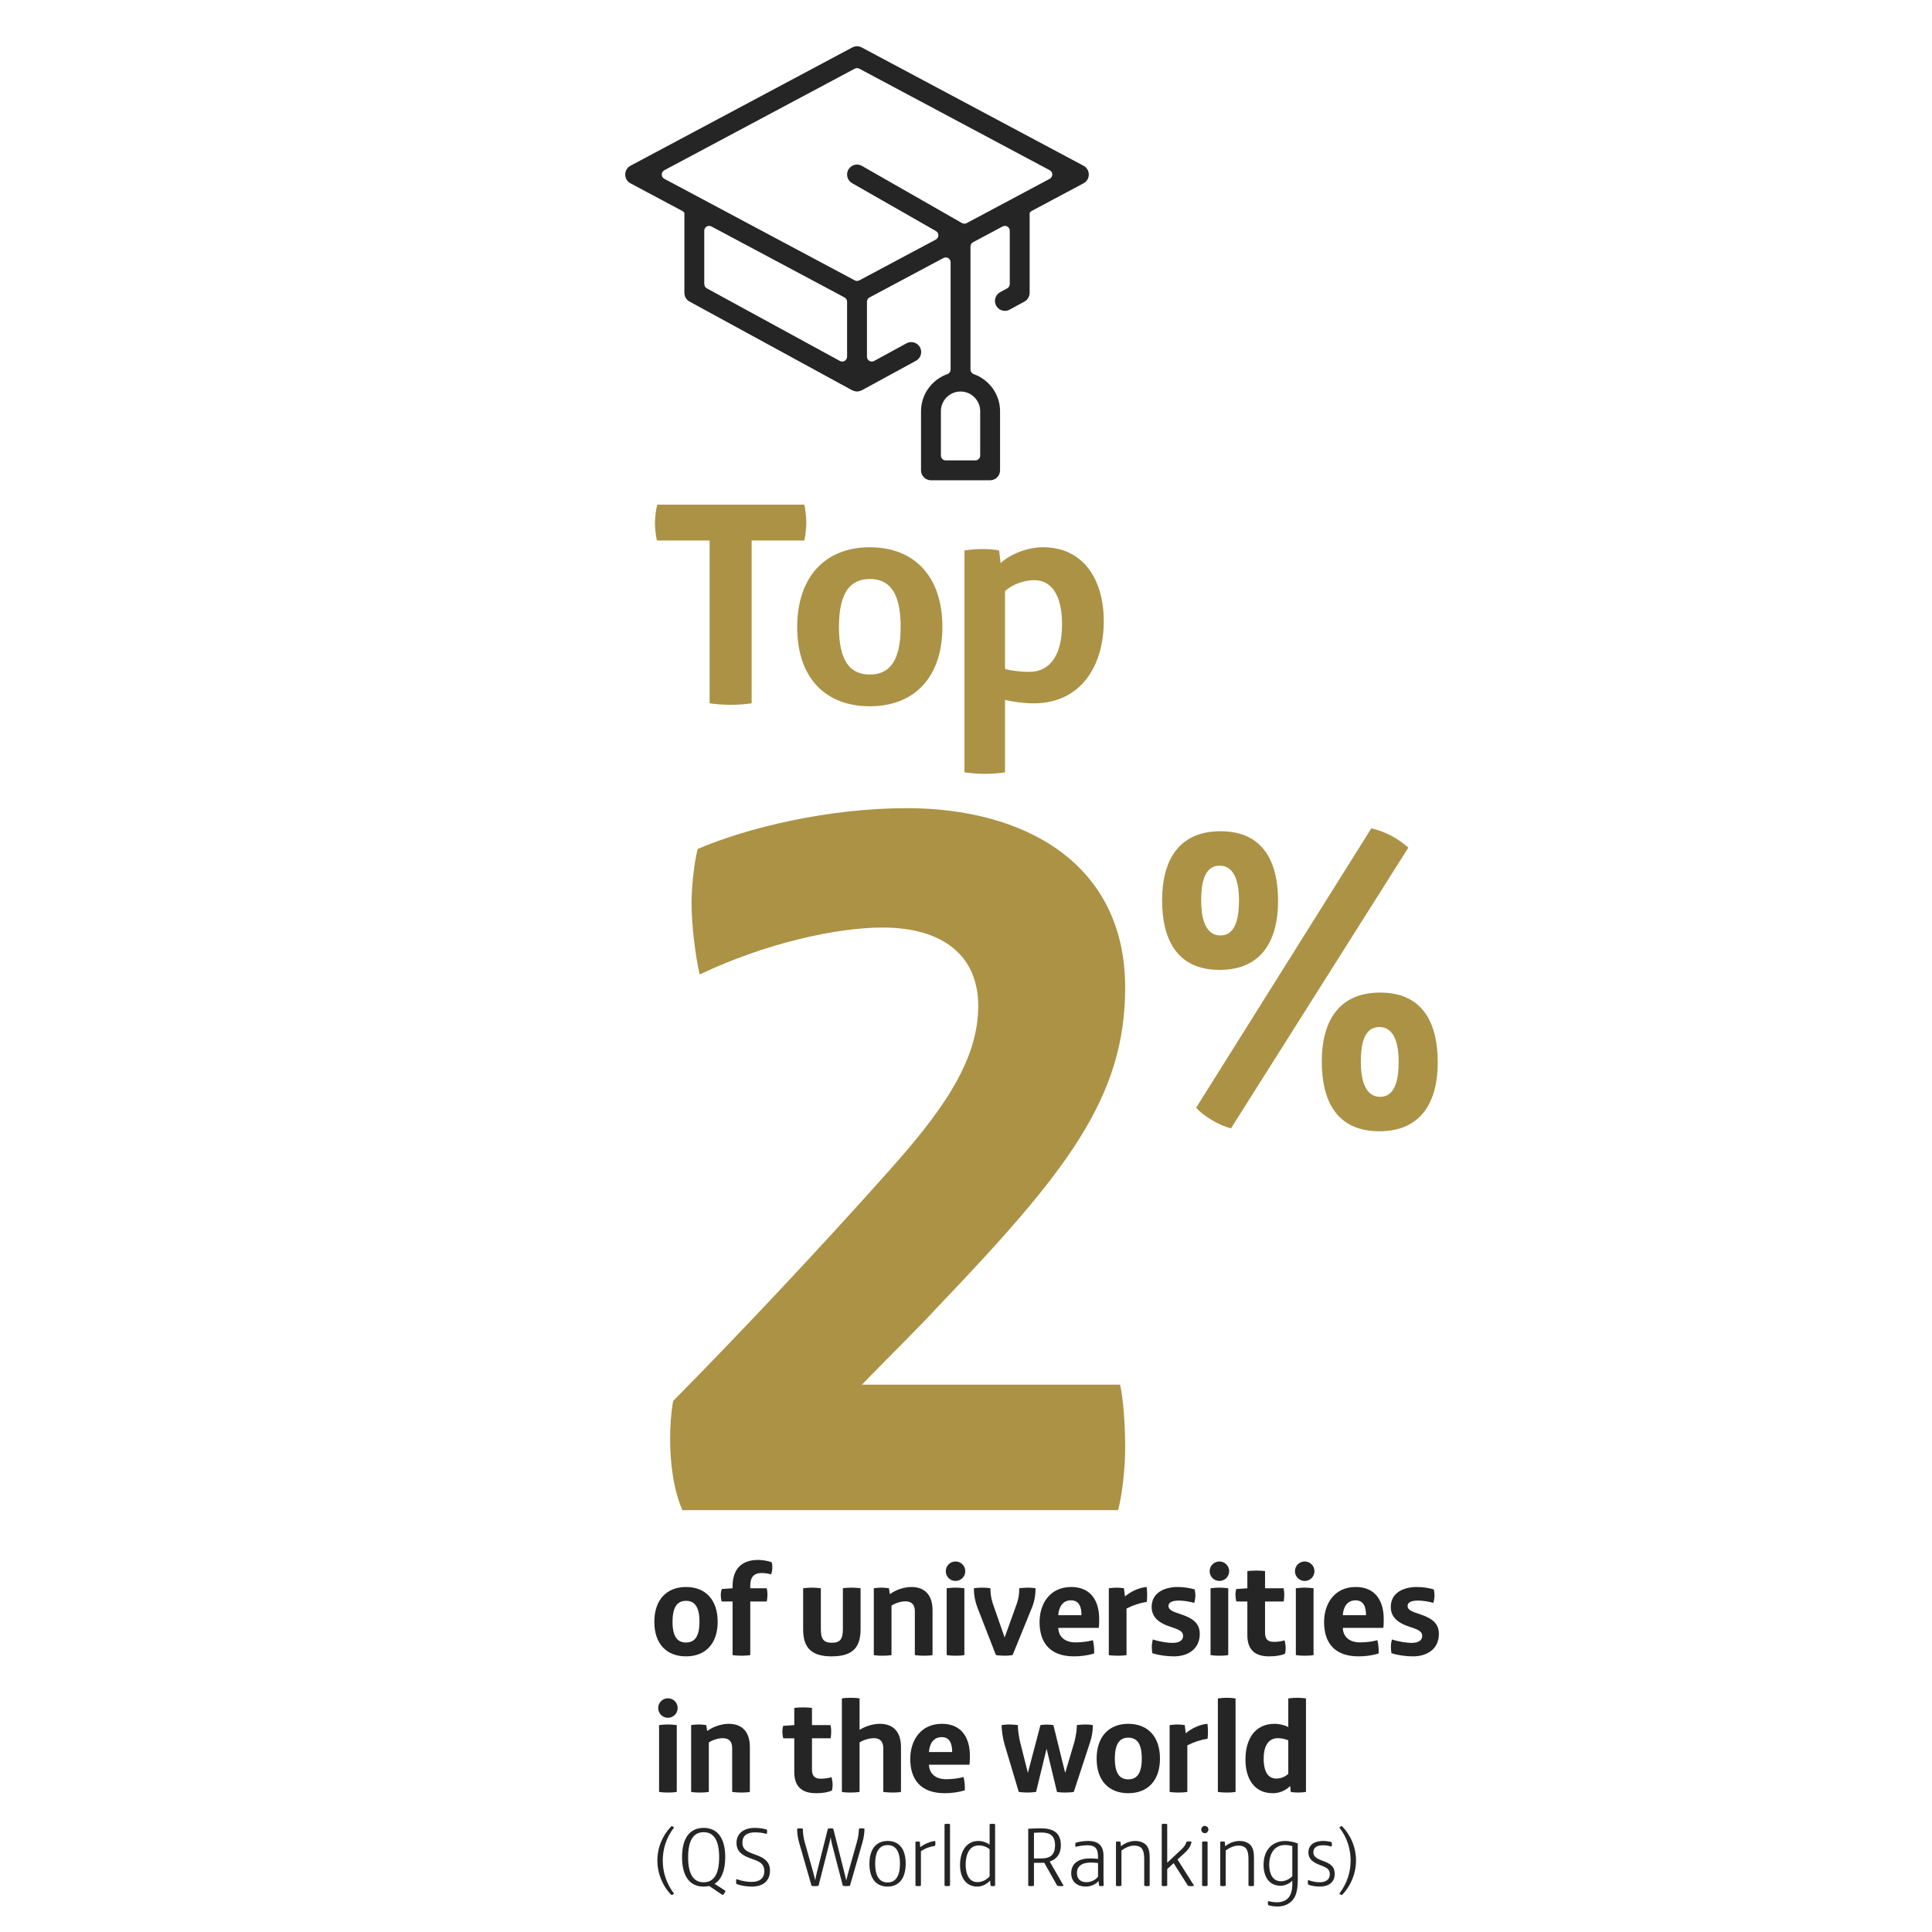 <?xml version="1.0" encoding="utf-8"?>
<!-- Generator: Adobe Illustrator 16.0.0, SVG Export Plug-In . SVG Version: 6.00 Build 0)  -->
<!DOCTYPE svg PUBLIC "-//W3C//DTD SVG 1.1//EN" "http://www.w3.org/Graphics/SVG/1.1/DTD/svg11.dtd">
<svg version="1.1" id="Layer_1" xmlns="http://www.w3.org/2000/svg" xmlns:xlink="http://www.w3.org/1999/xlink" x="0px" y="0px"
	 width="300px" height="300px" viewBox="0 0 300 300" enable-background="new 0 0 300 300" xml:space="preserve">
<path fill="#252525" d="M-417.411-81.232c-0.702,0-1.369-0.126-1.864-0.265c-0.034-0.161-0.046-0.322-0.046-0.483
	c0-0.172,0.023-0.379,0.069-0.541c0.472,0.172,1.162,0.288,1.668,0.288c0.667,0,1.185-0.219,1.185-0.817
	c0-0.506-0.38-0.679-1.208-0.943c-1.243-0.403-1.726-0.92-1.726-1.76c0-1.174,1.128-1.703,2.244-1.703
	c0.437,0,1.07,0.081,1.427,0.196c0.046,0.138,0.069,0.299,0.069,0.449c0,0.172-0.034,0.38-0.081,0.541
	c-0.437-0.115-0.875-0.184-1.346-0.184c-0.656,0-1.047,0.196-1.047,0.633c0,0.449,0.483,0.61,1.185,0.863
	c1.013,0.356,1.691,0.679,1.691,1.829C-415.19-81.911-416.203-81.232-417.411-81.232z M-413.685-86.363h-0.978
	c-0.046-0.149-0.069-0.288-0.069-0.449s0.023-0.299,0.069-0.449l0.978-0.069v-1.553c0.15-0.035,0.449-0.081,0.667-0.081
	c0.23,0,0.506,0.046,0.667,0.081v1.542h1.703c0.046,0.149,0.069,0.322,0.069,0.483s-0.023,0.322-0.069,0.495h-1.703v3.049
	c0,0.276,0.035,0.575,0.173,0.759c0.115,0.161,0.333,0.265,0.679,0.265c0.265,0,0.679-0.058,0.978-0.149
	c0.046,0.207,0.069,0.426,0.069,0.621c0,0.138-0.011,0.253-0.023,0.345c-0.276,0.138-0.805,0.242-1.357,0.242
	c-1.346,0-1.853-0.633-1.853-1.853V-86.363z M-405.266-81.29c-0.184,0-0.437-0.023-0.586-0.058
	c-0.035-0.184-0.058-0.426-0.069-0.598h-0.011c-0.368,0.437-1.059,0.713-1.726,0.713c-1.15,0-1.99-0.679-1.99-1.841
	c0-1.749,1.507-2.163,2.842-2.163c0.23,0,0.575,0.023,0.748,0.035c0-0.909-0.334-1.22-1.243-1.22c-0.529,0-1.231,0.104-1.703,0.219
	c-0.046-0.138-0.069-0.345-0.069-0.506c0-0.149,0.023-0.345,0.069-0.46c0.575-0.173,1.323-0.288,1.921-0.288
	c1.461,0,2.358,0.61,2.358,2.117v2.381c0,0.622,0.011,1.059,0.023,1.611C-404.863-81.301-405.093-81.29-405.266-81.29z
	 M-406.048-84.235c-0.172-0.023-0.449-0.035-0.713-0.035c-1.001,0-1.53,0.426-1.53,1.082c0,0.575,0.379,0.909,0.978,0.909
	c0.483,0,0.978-0.219,1.266-0.529V-84.235z M-400.31-88.929c-0.449,0-0.782,0.161-0.978,0.506c-0.115,0.207-0.15,0.46-0.15,0.875
	v0.207h2.29v-0.149c0-0.771,0.149-1.323,0.518-1.749c0.38-0.426,1.001-0.644,1.634-0.644c0.391,0,0.829,0.081,1.185,0.207
	c0.035,0.126,0.046,0.276,0.046,0.437c0,0.138-0.023,0.311-0.081,0.46c-0.299-0.104-0.587-0.15-0.852-0.15
	c-0.506,0-0.759,0.138-0.932,0.403c-0.138,0.23-0.195,0.564-0.195,0.978v0.207h1.496c0.058,0.138,0.081,0.357,0.081,0.472
	c0,0.126-0.023,0.345-0.069,0.506h-1.507v5.016c-0.161,0.035-0.449,0.058-0.656,0.058c-0.184,0-0.495-0.023-0.667-0.058v-5.016
	h-2.29v5.016c-0.161,0.035-0.449,0.058-0.656,0.058c-0.184,0-0.495-0.023-0.667-0.058v-5.016h-0.955
	c-0.046-0.126-0.069-0.333-0.069-0.46c0-0.138,0.023-0.345,0.069-0.448l0.955-0.058v-0.161c0-0.771,0.149-1.323,0.518-1.749
	c0.379-0.426,1.001-0.644,1.634-0.644c0.391,0,0.828,0.081,1.185,0.207c0.034,0.126,0.046,0.276,0.046,0.437
	c0,0.138-0.023,0.311-0.081,0.46C-399.757-88.883-400.045-88.929-400.31-88.929z M-383.592-81.347
	c-0.172,0.046-0.448,0.058-0.632,0.058c-0.196,0-0.518-0.023-0.702-0.058v-3.555c0-0.449-0.034-0.782-0.172-1.012
	c-0.161-0.265-0.472-0.391-0.875-0.391c-0.46,0-1.036,0.218-1.392,0.472c0.046,0.242,0.046,0.46,0.046,0.725v3.762
	c-0.172,0.046-0.449,0.058-0.633,0.058c-0.195,0-0.506-0.023-0.69-0.058v-3.555c0-0.495-0.046-0.874-0.265-1.116
	c-0.173-0.196-0.438-0.288-0.759-0.288c-0.438,0-0.967,0.184-1.369,0.449v4.51c-0.23,0.035-0.518,0.058-0.713,0.058
	c-0.184,0-0.426-0.012-0.622-0.058v-5.994c0.15-0.035,0.403-0.058,0.564-0.058c0.149,0,0.391,0.023,0.541,0.058l0.081,0.541
	c0.495-0.392,1.243-0.656,1.887-0.656c0.748,0,1.3,0.299,1.61,0.725c0.575-0.414,1.369-0.725,2.094-0.725
	c0.609,0,1.208,0.208,1.542,0.587c0.391,0.449,0.46,1.047,0.46,1.76V-81.347z M-377.222-83.901h-3.728
	c0.023,1.036,0.702,1.646,1.749,1.646c0.529,0,1.013-0.069,1.53-0.196c0.058,0.299,0.081,0.61,0.081,0.955
	c-0.61,0.207-1.162,0.265-1.795,0.265c-1.956,0-2.968-1.231-2.968-3.083c0-1.68,0.978-3.141,2.784-3.141
	c1.68,0,2.37,1.312,2.37,2.934C-377.199-84.212-377.211-84.039-377.222-83.901z M-378.534-84.914c0-0.725-0.15-1.507-1.07-1.507
	c-0.863,0-1.277,0.702-1.346,1.507H-378.534z M-367.066-81.347c-0.173,0.046-0.449,0.058-0.633,0.058
	c-0.196,0-0.518-0.023-0.702-0.058v-3.555c0-0.449-0.035-0.782-0.173-1.012c-0.161-0.265-0.472-0.391-0.875-0.391
	c-0.46,0-1.035,0.218-1.392,0.472c0.046,0.242,0.046,0.46,0.046,0.725v3.762c-0.173,0.046-0.449,0.058-0.633,0.058
	c-0.196,0-0.506-0.023-0.69-0.058v-3.555c0-0.495-0.046-0.874-0.265-1.116c-0.172-0.196-0.437-0.288-0.759-0.288
	c-0.437,0-0.966,0.184-1.369,0.449v4.51c-0.23,0.035-0.518,0.058-0.713,0.058c-0.184,0-0.426-0.012-0.621-0.058v-5.994
	c0.149-0.035,0.402-0.058,0.563-0.058c0.15,0,0.391,0.023,0.541,0.058l0.081,0.541c0.495-0.392,1.242-0.656,1.887-0.656
	c0.748,0,1.3,0.299,1.611,0.725c0.575-0.414,1.369-0.725,2.094-0.725c0.61,0,1.208,0.208,1.542,0.587
	c0.392,0.449,0.46,1.047,0.46,1.76V-81.347z M-363.285-81.232c-0.725,0-1.588-0.138-2.221-0.368v-8.146
	c0.173-0.035,0.414-0.046,0.645-0.046c0.265,0,0.529,0.012,0.69,0.046v2.784c0.334-0.276,0.92-0.495,1.519-0.495
	c1.703,0,2.393,1.473,2.393,2.934C-360.259-82.543-361.26-81.232-363.285-81.232z M-362.917-86.329
	c-0.438,0-0.955,0.161-1.254,0.391v3.589c0.208,0.058,0.518,0.092,0.771,0.092c1.289,0,1.772-0.852,1.772-2.244
	C-361.628-85.362-361.939-86.329-362.917-86.329z M-354.188-83.901h-3.728c0.023,1.036,0.702,1.646,1.749,1.646
	c0.529,0,1.012-0.069,1.53-0.196c0.058,0.299,0.081,0.61,0.081,0.955c-0.61,0.207-1.162,0.265-1.795,0.265
	c-1.956,0-2.968-1.231-2.968-3.083c0-1.68,0.978-3.141,2.784-3.141c1.68,0,2.37,1.312,2.37,2.934
	C-354.165-84.212-354.176-84.039-354.188-83.901z M-355.499-84.914c0-0.725-0.15-1.507-1.07-1.507c-0.863,0-1.277,0.702-1.346,1.507
	H-355.499z M-349.6-86.329c-0.576,0.069-1.312,0.311-1.875,0.633v4.349c-0.173,0.046-0.438,0.058-0.667,0.058
	s-0.518-0.023-0.667-0.058v-5.994c0.149-0.023,0.368-0.058,0.552-0.058c0.172,0,0.402,0.023,0.552,0.058l0.092,0.736h0.035
	c0.483-0.449,1.289-0.805,1.967-0.852c0.023,0.104,0.046,0.322,0.046,0.553C-349.565-86.743-349.577-86.49-349.6-86.329z
	 M-346.84-81.232c-0.702,0-1.369-0.126-1.864-0.265c-0.034-0.161-0.046-0.322-0.046-0.483c0-0.172,0.023-0.379,0.069-0.541
	c0.472,0.172,1.162,0.288,1.668,0.288c0.667,0,1.185-0.219,1.185-0.817c0-0.506-0.38-0.679-1.208-0.943
	c-1.243-0.403-1.726-0.92-1.726-1.76c0-1.174,1.127-1.703,2.243-1.703c0.438,0,1.07,0.081,1.427,0.196
	c0.046,0.138,0.069,0.299,0.069,0.449c0,0.172-0.034,0.38-0.081,0.541c-0.437-0.115-0.874-0.184-1.346-0.184
	c-0.656,0-1.047,0.196-1.047,0.633c0,0.449,0.483,0.61,1.185,0.863c1.013,0.356,1.691,0.679,1.691,1.829
	C-344.62-81.911-345.632-81.232-346.84-81.232z"/>
<path fill="#252525" d="M-525.204,27.036c1.988-0.53,3.91-0.95,5.89-0.716c0.827,0.099,1.677,0.334,2.425,0.697
	c1.247,0.605,1.551,1.723,0.828,2.896c-0.819,1.327-1.962,2.345-3.387,3.003c-0.179,0.082-0.52,0.018-0.686-0.109
	c-1.513-1.154-2.815-2.521-3.927-4.066C-524.444,28.209-524.793,27.652-525.204,27.036 M-507.544-3.79
	c2.038,0.009,4.028,0.32,5.989,0.88c0.704,0.201,1.208,0.593,1.632,1.145c0.932,1.212,1.154,2.638,1.278,4.109
	c0.098,1.156-0.248,2.116-1.033,2.952c-0.453,0.483-0.878,0.993-1.306,1.499c-1.108,1.31-1.798,2.809-1.878,4.533
	c-0.077,1.644-0.058,3.292-0.111,4.938c-0.061,1.883-0.574,3.629-1.774,5.11c-0.905,1.117-2.296,1.054-3.111-0.13
	c-0.296-0.43-0.548-0.922-0.683-1.422c-0.311-1.148-0.633-2.307-0.776-3.483c-0.222-1.82-0.996-3.259-2.459-4.361
	c-0.557-0.42-1.081-0.898-1.558-1.408c-1.991-2.126-3.374-4.485-3.051-7.576c0.178-1.704,0.331-3.395,1.16-4.93
	c0.135-0.252,0.412-0.496,0.679-0.597C-512.293-3.385-509.951-3.773-507.544-3.79 M-518.688-0.417
	c-0.019,0.125-0.026,0.179-0.036,0.234c-0.389,2.116-0.685,4.267-0.188,6.375c0.651,2.762,2.217,5.03,4.306,6.941
	c0.67,0.613,1.337,1.233,1.96,1.893c0.219,0.232,0.35,0.58,0.436,0.898c0.127,0.473,0.173,0.968,0.262,1.452
	c0.313,1.696,0.639,3.392,1.5,4.918c1.831,3.245,5.933,3.519,8.061,0.466c0.732-1.051,1.243-2.293,1.67-3.512
	c0.643-1.835,0.546-3.78,0.465-5.69c-0.099-2.359,0.477-4.424,2.271-6.054c0.083-0.076,0.146-0.174,0.223-0.257
	c1.526-1.63,2.12-3.544,1.76-5.753c-0.097-0.599-0.17-1.202-0.261-1.847c8.878,5.684,12.208,18.027,6.152,27.792
	c-6.369,10.268-18.917,11.848-26.921,7.309c0.155-0.123,0.298-0.234,0.439-0.35c1.108-0.9,2.163-1.848,2.869-3.117
	c1.527-2.744,0.64-5.543-2.203-6.881c-1.707-0.804-3.524-0.982-5.383-0.846c-1.736,0.127-3.468,0.285-5.092,0.975
	C-530.127,15.962-527.185,4.919-518.688-0.417 M-507.585-6.514c-12.654-0.027-23.109,10.428-23.132,23.131
	c-0.023,12.813,10.354,23.239,23.158,23.268c12.793,0.029,23.228-10.38,23.241-23.183C-484.305,3.883-494.698-6.487-507.585-6.514"
	/>
<path fill="#252525" d="M-499.787,52.127h-15.459c0.205-0.693,0.396-1.342,0.588-1.99h14.283
	C-500.183,50.787-499.992,51.434-499.787,52.127 M-508.902,45.385v2.008h-0.59c-1.99,0-3.98-0.002-5.971,0
	c-0.945,0-1.367,0.322-1.634,1.246c-0.415,1.436-0.829,2.871-1.233,4.311c-0.311,1.105,0.31,1.945,1.443,1.947
	c6.255,0.002,12.509,0.002,18.764-0.002c1.101,0,1.726-0.844,1.426-1.912c-0.404-1.439-0.815-2.877-1.233-4.311
	c-0.267-0.92-0.748-1.279-1.686-1.279c-1.953-0.002-3.905,0-5.857,0h-0.647v-2.055c0.928-0.105,1.868-0.17,2.794-0.324
	c9.613-1.604,16.743-6.715,21.311-15.308c2.619-4.927,3.608-10.248,3.01-15.786c-0.998-9.229-5.459-16.389-13.219-21.489
	c-0.49-0.323-1.006-0.446-1.551-0.146c-1.04,0.571-1.039,1.742,0.019,2.411c2.904,1.836,5.378,4.131,7.354,6.939
	c3.587,5.099,5.297,10.777,4.699,16.99c-1.04,10.779-6.687,18.297-16.715,22.305c-6.315,2.523-12.743,2.252-19.06-0.309
	c-0.373-0.15-0.802-0.266-1.195-0.238c-0.593,0.039-1.043,0.568-1.11,1.129c-0.071,0.592,0.255,1.236,0.878,1.443
	c1.917,0.639,3.832,1.301,5.788,1.795C-511.769,45.094-510.354,45.176-508.902,45.385"/>
<g>
	<path fill="#AB9245" d="M173.607,234.494h-67.651c-1.426-3.328-1.901-7.447-1.901-11.09c0-1.902,0.158-4.279,0.475-5.863
		c11.09-11.248,22.973-23.922,33.429-35.646c7.763-8.715,13.943-16.795,13.943-25.666c0-7.764-5.387-12.2-14.893-12.2
		c-6.972,0-18.062,2.376-28.36,7.288c-0.634-2.693-1.268-7.446-1.268-11.248c0-1.901,0.317-5.704,0.951-8.239
		c7.763-3.327,20.279-6.337,32.479-6.337c18.062,0,33.904,8.396,33.904,27.884c0,17.109-9.188,28.676-28.833,49.271
		c-3.803,4.119-7.922,8.08-12.041,12.357h40.083c0.475,2.061,0.791,6.021,0.791,9.824
		C174.715,227.998,174.24,232.275,173.607,234.494z"/>
</g>
<g>
	<path fill="#AB9245" d="M189.389,150.606c-6.785,0-8.938-4.959-8.938-10.831c0-5.938,2.414-10.7,9.068-10.7
		c6.785,0,8.939,4.958,8.939,10.831C198.459,145.843,196.045,150.606,189.389,150.606z M191.15,175.205
		c-2.088-0.523-4.371-2.023-5.414-3.197l27.207-43.39c2.219,0.522,4.111,1.566,5.742,3.001L191.15,175.205z M189.389,134.425
		c-2.674,0-2.871,3.393-2.871,5.48s0.393,5.351,3.002,5.351s2.871-3.393,2.871-5.481S192,134.425,189.389,134.425z M214.184,175.66
		c-6.787,0-8.939-4.957-8.939-10.83c0-5.938,2.414-10.701,9.068-10.701c6.787,0,8.939,4.959,8.939,10.832
		C223.252,170.898,220.838,175.66,214.184,175.66z M214.184,159.48c-2.676,0-2.871,3.393-2.871,5.48s0.391,5.35,3,5.35
		c2.611,0,2.871-3.393,2.871-5.48S216.793,159.48,214.184,159.48z"/>
</g>
<g>
	<path fill="#252525" d="M106.522,257.199c-3.007,0-4.918-1.932-4.918-5.355c0-3.406,1.892-5.416,4.918-5.416
		s4.918,1.99,4.918,5.395C111.441,255.229,109.549,257.199,106.522,257.199z M106.522,248.578c-1.294,0-2.091,0.875-2.091,3.244
		c0,2.371,0.796,3.227,2.091,3.227s2.091-0.855,2.091-3.227C108.613,249.434,107.817,248.578,106.522,248.578z"/>
	<path fill="#252525" d="M119.728,244.475c-0.438-0.139-0.956-0.219-1.474-0.219c-1.155,0-1.752,0.617-1.752,1.951v0.418h2.549
		c0.1,0.34,0.12,0.797,0.12,1.016c0,0.24-0.04,0.678-0.1,1.037h-2.569V257c-0.279,0.061-0.936,0.1-1.354,0.1
		c-0.338,0-1.115-0.039-1.394-0.1v-8.322h-1.693c-0.08-0.24-0.139-0.717-0.139-0.957c0-0.338,0.06-0.756,0.159-0.975l1.673-0.121
		v-0.297c0-2.67,1.374-4.104,3.982-4.104c0.617,0,1.493,0.141,2.091,0.359c0.08,0.238,0.1,0.598,0.1,0.875
		C119.927,243.758,119.848,244.156,119.728,244.475z"/>
	<path fill="#252525" d="M133.631,252.998c0,2.967-1.394,4.201-4.5,4.201c-3.026,0-4.42-1.234-4.42-4.201v-6.373
		c0.279-0.039,0.816-0.098,1.354-0.098c0.478,0,1.075,0.039,1.394,0.098v6.354c0,1.553,0.458,2.109,1.712,2.109
		c1.274,0,1.712-0.557,1.712-2.109v-6.354c0.278-0.059,0.896-0.098,1.394-0.098c0.498,0,1.155,0.059,1.354,0.098V252.998z"/>
	<path fill="#252525" d="M144.805,257c-0.318,0.08-0.995,0.1-1.314,0.1c-0.338,0-1.115-0.039-1.434-0.1v-6.811
		c0-1.074-0.558-1.533-1.453-1.533c-0.717,0-1.533,0.26-2.171,0.658V257c-0.458,0.08-1.095,0.1-1.453,0.1
		c-0.319,0-0.896-0.02-1.295-0.1v-10.375c0.259-0.059,0.896-0.098,1.195-0.098c0.278,0,0.855,0.039,1.154,0.098l0.14,0.916
		c0.896-0.656,2.19-1.113,3.346-1.113c2.19,0,3.285,1.354,3.285,3.623V257z"/>
	<path fill="#252525" d="M148.374,245.49c-0.837,0-1.514-0.676-1.514-1.512c0-0.838,0.677-1.514,1.514-1.514
		c0.836,0,1.514,0.676,1.514,1.514C149.887,244.814,149.209,245.49,148.374,245.49z M149.748,257c-0.358,0.08-1.096,0.1-1.414,0.1
		c-0.478,0-0.995-0.039-1.334-0.1v-10.375c0.438-0.059,0.976-0.098,1.334-0.098c0.479,0,0.976,0.039,1.414,0.098V257z"/>
	<path fill="#252525" d="M160.223,249.672L157.236,257c-0.199,0.041-0.717,0.1-1.234,0.1c-0.537,0-1.115-0.059-1.354-0.1
		l-2.869-7.367c-0.377-0.996-0.557-1.971-0.557-3.008c0.357-0.059,0.855-0.098,1.273-0.098c0.578,0,0.977,0.039,1.295,0.098
		c0,0.738,0.1,1.555,0.359,2.33l1.832,5.258h0.039l1.893-5.258c0.258-0.775,0.357-1.453,0.357-2.33
		c0.279-0.039,0.877-0.098,1.314-0.098s0.896,0.039,1.215,0.098C160.801,247.74,160.602,248.756,160.223,249.672z"/>
	<path fill="#252525" d="M170.621,252.779h-6.293c0.039,1.295,0.936,2.25,2.668,2.25c0.936,0,1.893-0.119,2.709-0.338
		c0.119,0.537,0.199,1.135,0.199,1.672c0,0.08,0,0.18-0.02,0.398c-1.016,0.299-2.072,0.438-3.107,0.438
		c-3.783,0-5.355-2.17-5.355-5.336c0-2.768,1.553-5.436,4.918-5.436c3.186,0,4.34,2.35,4.34,4.938
		C170.68,251.723,170.68,252.262,170.621,252.779z M167.932,250.809c0-1.256-0.338-2.311-1.633-2.311
		c-1.234,0-1.891,0.975-1.971,2.311H167.932z"/>
	<path fill="#252525" d="M178.072,248.736c-1.035,0.16-2.15,0.518-3.146,1.035V257c-0.279,0.061-0.877,0.1-1.354,0.1
		c-0.479,0-1.176-0.039-1.395-0.1v-10.375c0.299-0.039,0.797-0.098,1.195-0.098c0.338,0,0.875,0.039,1.154,0.098l0.158,1.275
		c0.738-0.656,2.072-1.373,3.365-1.473c0.041,0.158,0.08,0.736,0.08,1.154C178.131,247.98,178.111,248.457,178.072,248.736z"/>
	<path fill="#252525" d="M182.295,257.199c-1.174,0-2.408-0.18-3.365-0.498c-0.059-0.299-0.078-0.676-0.078-1.074
		c0-0.318,0.078-0.777,0.158-1.057c0.916,0.32,2.23,0.539,3.008,0.539c1.074,0,1.691-0.359,1.691-1.096
		c0-0.637-0.498-0.936-1.811-1.354c-2.092-0.658-3.068-1.633-3.068-3.146c0-2.25,2.072-3.086,4.043-3.086
		c0.916,0,1.932,0.158,2.629,0.377c0.08,0.299,0.119,0.717,0.119,0.957c0,0.258-0.08,0.795-0.18,1.135
		c-0.676-0.199-1.613-0.359-2.389-0.359c-0.957,0-1.613,0.24-1.613,0.836c0,0.639,0.736,0.896,1.893,1.275
		c2.01,0.656,2.967,1.494,2.967,3.066C186.299,256.145,184.348,257.199,182.295,257.199z"/>
	<path fill="#252525" d="M189.348,245.49c-0.836,0-1.514-0.676-1.514-1.512c0-0.838,0.678-1.514,1.514-1.514
		s1.514,0.676,1.514,1.514C190.861,244.814,190.184,245.49,189.348,245.49z M190.721,257c-0.357,0.08-1.096,0.1-1.414,0.1
		c-0.477,0-0.994-0.039-1.334-0.1v-10.375c0.439-0.059,0.977-0.098,1.334-0.098c0.479,0,0.977,0.039,1.414,0.098V257z"/>
	<path fill="#252525" d="M199.523,256.801c-0.598,0.24-1.314,0.398-2.469,0.398c-2.25,0-3.365-1.096-3.365-3.285v-5.236h-1.713
		c-0.078-0.299-0.139-0.797-0.139-1.057c0-0.238,0.061-0.676,0.119-0.875l1.732-0.121v-2.668c0.219-0.039,0.916-0.078,1.375-0.078
		c0.496,0,1.115,0.039,1.373,0.078v2.668h2.867c0.08,0.279,0.119,0.678,0.119,0.896c0,0.24-0.02,0.877-0.1,1.156h-2.887v4.838
		c0,0.996,0.398,1.434,1.375,1.434c0.537,0,1.193-0.08,1.652-0.238c0.08,0.258,0.178,0.756,0.178,1.215
		C199.643,256.164,199.604,256.582,199.523,256.801z"/>
	<path fill="#252525" d="M202.594,245.49c-0.836,0-1.514-0.676-1.514-1.512c0-0.838,0.678-1.514,1.514-1.514
		s1.514,0.676,1.514,1.514C204.107,244.814,203.43,245.49,202.594,245.49z M203.967,257c-0.357,0.08-1.096,0.1-1.414,0.1
		c-0.477,0-0.994-0.039-1.334-0.1v-10.375c0.439-0.059,0.977-0.098,1.334-0.098c0.479,0,0.977,0.039,1.414,0.098V257z"/>
	<path fill="#252525" d="M214.801,252.779h-6.291c0.039,1.295,0.936,2.25,2.668,2.25c0.936,0,1.891-0.119,2.707-0.338
		c0.119,0.537,0.199,1.135,0.199,1.672c0,0.08,0,0.18-0.02,0.398c-1.016,0.299-2.07,0.438-3.105,0.438
		c-3.785,0-5.357-2.17-5.357-5.336c0-2.768,1.553-5.436,4.918-5.436c3.186,0,4.342,2.35,4.342,4.938
		C214.861,251.723,214.861,252.262,214.801,252.779z M212.113,250.809c0-1.256-0.338-2.311-1.633-2.311
		c-1.234,0-1.893,0.975-1.971,2.311H212.113z"/>
	<path fill="#252525" d="M219.424,257.199c-1.174,0-2.408-0.18-3.365-0.498c-0.059-0.299-0.078-0.676-0.078-1.074
		c0-0.318,0.078-0.777,0.158-1.057c0.916,0.32,2.23,0.539,3.008,0.539c1.074,0,1.691-0.359,1.691-1.096
		c0-0.637-0.498-0.936-1.811-1.354c-2.092-0.658-3.068-1.633-3.068-3.146c0-2.25,2.072-3.086,4.043-3.086
		c0.916,0,1.932,0.158,2.629,0.377c0.08,0.299,0.119,0.717,0.119,0.957c0,0.258-0.08,0.795-0.18,1.135
		c-0.676-0.199-1.613-0.359-2.389-0.359c-0.957,0-1.613,0.24-1.613,0.836c0,0.639,0.736,0.896,1.893,1.275
		c2.01,0.656,2.967,1.494,2.967,3.066C223.428,256.145,221.477,257.199,219.424,257.199z"/>
</g>
<g>
	<path fill="#252525" d="M103.715,266.738c-0.836,0-1.514-0.678-1.514-1.514s0.677-1.514,1.514-1.514s1.513,0.678,1.513,1.514
		S104.551,266.738,103.715,266.738z M105.089,278.248c-0.358,0.08-1.095,0.1-1.414,0.1c-0.478,0-0.996-0.041-1.334-0.1v-10.375
		c0.438-0.061,0.976-0.1,1.334-0.1c0.478,0,0.976,0.039,1.414,0.1V278.248z"/>
	<path fill="#252525" d="M116.44,278.248c-0.318,0.08-0.996,0.1-1.314,0.1c-0.339,0-1.115-0.041-1.434-0.1v-6.811
		c0-1.076-0.557-1.533-1.454-1.533c-0.717,0-1.533,0.258-2.17,0.656v7.688c-0.458,0.08-1.095,0.1-1.454,0.1
		c-0.318,0-0.896-0.02-1.294-0.1v-10.375c0.259-0.061,0.896-0.1,1.195-0.1c0.279,0,0.856,0.039,1.155,0.1l0.139,0.916
		c0.896-0.656,2.19-1.115,3.345-1.115c2.19,0,3.286,1.354,3.286,3.625V278.248z"/>
	<path fill="#252525" d="M129.169,278.049c-0.597,0.238-1.314,0.398-2.469,0.398c-2.25,0-3.365-1.096-3.365-3.287v-5.236h-1.712
		c-0.08-0.299-0.139-0.797-0.139-1.055c0-0.24,0.06-0.678,0.119-0.877l1.732-0.119v-2.668c0.219-0.041,0.916-0.08,1.374-0.08
		c0.498,0,1.115,0.039,1.374,0.08v2.668h2.868c0.08,0.279,0.119,0.678,0.119,0.896c0,0.238-0.02,0.875-0.1,1.154h-2.887v4.84
		c0,0.994,0.398,1.434,1.374,1.434c0.538,0,1.195-0.08,1.653-0.24c0.08,0.26,0.179,0.758,0.179,1.215
		C129.289,277.412,129.249,277.83,129.169,278.049z"/>
	<path fill="#252525" d="M139.905,271.299v6.949c-0.318,0.08-0.995,0.1-1.313,0.1c-0.339,0-1.115-0.041-1.435-0.1v-6.791
		c0-1.074-0.558-1.553-1.453-1.553c-0.717,0-1.593,0.258-2.23,0.656v7.688c-0.458,0.08-1.095,0.1-1.453,0.1
		c-0.319,0-0.896-0.02-1.295-0.1V263.73c0.259-0.059,0.837-0.1,1.334-0.1c0.498,0,1.115,0.041,1.414,0.1v4.879
		c0.876-0.557,2.091-0.936,3.146-0.936C138.81,267.674,139.905,269.027,139.905,271.299z"/>
	<path fill="#252525" d="M150.542,274.025h-6.292c0.039,1.295,0.936,2.25,2.668,2.25c0.936,0,1.892-0.119,2.708-0.338
		c0.119,0.537,0.199,1.135,0.199,1.672c0,0.08,0,0.18-0.02,0.398c-1.016,0.299-2.071,0.439-3.106,0.439
		c-3.784,0-5.356-2.172-5.356-5.338c0-2.768,1.553-5.436,4.918-5.436c3.186,0,4.341,2.35,4.341,4.938
		C150.602,272.971,150.602,273.508,150.542,274.025z M147.854,272.055c0-1.254-0.338-2.311-1.633-2.311
		c-1.234,0-1.892,0.977-1.971,2.311H147.854z"/>
	<path fill="#252525" d="M166.736,278.248c-0.24,0.059-0.957,0.1-1.355,0.1c-0.418,0-1.035-0.041-1.254-0.1l-1.594-6.631h-0.039
		l-1.613,6.631c-0.199,0.039-0.955,0.1-1.314,0.1c-0.457,0-1.215-0.061-1.373-0.1l-2.191-7.328
		c-0.277-0.936-0.457-2.092-0.477-3.047c0.318-0.061,0.756-0.1,1.234-0.1c0.438,0,1.035,0.061,1.295,0.1
		c0,0.777,0.139,1.752,0.357,2.668l1.176,4.68h0.039l1.932-7.348c0.219-0.039,0.518-0.08,1.016-0.08c0.418,0,0.736,0.041,0.996,0.08
		l1.811,7.348h0.041l1.393-4.68c0.24-0.896,0.398-1.891,0.398-2.668c0.26-0.039,0.857-0.1,1.295-0.1c0.479,0,0.877,0.039,1.195,0.1
		c-0.02,1.035-0.16,1.812-0.459,2.729L166.736,278.248z"/>
	<path fill="#252525" d="M175.203,278.447c-3.006,0-4.918-1.932-4.918-5.357c0-3.404,1.893-5.416,4.918-5.416
		c3.027,0,4.918,1.992,4.918,5.396S178.23,278.447,175.203,278.447z M175.203,269.824c-1.293,0-2.09,0.877-2.09,3.246
		s0.797,3.227,2.09,3.227c1.295,0,2.092-0.857,2.092-3.227C177.295,270.682,176.498,269.824,175.203,269.824z"/>
	<path fill="#252525" d="M187.514,269.984c-1.035,0.158-2.15,0.518-3.146,1.035v7.229c-0.279,0.059-0.877,0.1-1.354,0.1
		c-0.479,0-1.176-0.041-1.395-0.1v-10.375c0.299-0.039,0.797-0.1,1.195-0.1c0.338,0,0.875,0.039,1.154,0.1l0.158,1.273
		c0.738-0.656,2.072-1.373,3.365-1.473c0.041,0.16,0.08,0.736,0.08,1.154C187.572,269.227,187.553,269.705,187.514,269.984z"/>
	<path fill="#252525" d="M191.857,278.248c-0.359,0.08-1.096,0.1-1.414,0.1c-0.479,0-0.996-0.041-1.334-0.1V263.73
		c0.438-0.059,0.975-0.1,1.334-0.1c0.479,0,1.035,0.041,1.414,0.1V278.248z"/>
	<path fill="#252525" d="M202.791,278.248c-0.318,0.059-0.857,0.1-1.275,0.1c-0.379,0-0.816-0.041-1.096-0.1l-0.078-0.916
		c-0.717,0.697-1.633,1.115-2.709,1.115c-2.967,0-4.24-2.371-4.24-5.217c0-3.068,1.373-5.557,4.539-5.557
		c0.777,0,1.672,0.238,2.111,0.518v-4.461c0.357-0.059,0.955-0.1,1.393-0.1c0.539,0,0.957,0.061,1.355,0.1V278.248z
		 M200.043,270.242c-0.479-0.219-1.096-0.338-1.613-0.338c-1.613,0-2.211,1.434-2.211,3.166c0,1.453,0.359,3.105,1.973,3.105
		c0.775,0,1.373-0.318,1.852-0.717V270.242z"/>
</g>
<g>
	<path fill="#AB9245" d="M124.882,83.928h-8.169v25.284c-0.867,0.137-2.1,0.228-3.241,0.228c-1.141,0-2.373-0.091-3.286-0.228
		V83.928h-8.169c-0.183-0.593-0.32-2.008-0.32-2.784s0.183-2.191,0.365-2.784h22.82c0.182,0.593,0.319,2.008,0.319,2.784
		S125.064,83.335,124.882,83.928z"/>
	<path fill="#AB9245" d="M135.062,109.669c-6.892,0-11.273-4.427-11.273-12.277c0-7.805,4.336-12.414,11.273-12.414
		c6.938,0,11.272,4.564,11.272,12.368S142,109.669,135.062,109.669z M135.062,89.907c-2.967,0-4.792,2.008-4.792,7.439
		s1.825,7.394,4.792,7.394s4.792-1.962,4.792-7.394C139.854,91.87,138.029,89.907,135.062,89.907z"/>
	<path fill="#AB9245" d="M160.533,109.212c-1.416,0-3.332-0.228-4.473-0.548v11.273c-0.822,0.137-2.191,0.228-3.195,0.228
		c-1.232,0-2.191-0.137-3.103-0.228V85.48c0.729-0.137,1.962-0.228,2.921-0.228c0.865,0,1.824,0.091,2.463,0.228l0.229,1.962
		c1.461-1.369,4.107-2.464,6.572-2.464c6.527,0,9.447,5.34,9.447,11.456C171.395,103.507,167.744,109.212,160.533,109.212z
		 M160.623,90.09c-1.688,0-3.467,0.685-4.562,1.688v12.094c0.867,0.274,2.555,0.457,3.742,0.457c3.377,0,5.111-2.784,5.111-7.394
		C164.914,92.417,163.271,90.09,160.623,90.09z"/>
</g>
<path fill="#252525" d="M163.002,27.764L150.1,34.646c-0.11,0.06-0.232,0.088-0.354,0.088c-0.128,0-0.258-0.034-0.374-0.099
	l-15.532-8.876c-0.231-0.134-0.494-0.206-0.76-0.206c-0.553,0-1.066,0.3-1.343,0.782c-0.421,0.737-0.164,1.682,0.575,2.105
	l13.02,7.439c0.238,0.136,0.385,0.389,0.38,0.665c-0.002,0.275-0.156,0.525-0.398,0.656l-11.88,6.334
	c-0.112,0.06-0.234,0.091-0.355,0.091c-0.122,0-0.244-0.031-0.354-0.091l-29.57-15.77c-0.246-0.13-0.399-0.386-0.399-0.665
	s0.153-0.534,0.399-0.665l29.57-15.769c0.11-0.06,0.232-0.089,0.354-0.089c0.121,0,0.243,0.029,0.355,0.089l29.569,15.769
	c0.244,0.131,0.399,0.386,0.399,0.665S163.246,27.634,163.002,27.764 M152.204,63.848v6.888c0,0.417-0.338,0.755-0.754,0.755h-4.593
	c-0.416,0-0.754-0.338-0.754-0.755v-6.888c0-1.684,1.369-3.053,3.052-3.053C150.835,60.795,152.204,62.164,152.204,63.848
	 M131.535,55.387c0,0.264-0.142,0.511-0.369,0.648c-0.118,0.071-0.252,0.105-0.387,0.105c-0.123,0-0.247-0.031-0.36-0.091
	L109.75,44.772c-0.243-0.133-0.392-0.386-0.392-0.662v-8.283c0-0.264,0.138-0.508,0.365-0.645c0.119-0.074,0.254-0.108,0.388-0.108
	c0.122,0,0.243,0.028,0.355,0.088l20.669,11.023c0.245,0.13,0.4,0.386,0.4,0.665V55.387z M168.254,25.738L133.805,7.366
	c-0.223-0.119-0.476-0.182-0.728-0.182c-0.253,0-0.504,0.062-0.727,0.18l-34.45,18.373c-0.505,0.269-0.816,0.79-0.816,1.362
	s0.312,1.094,0.816,1.363l8.083,4.312c0.126,0.065,0.22,0.17,0.288,0.287v0.929v0.878v10.606c0,0.565,0.308,1.085,0.804,1.354
	l25.229,13.762c0.041,0.014,0.084,0.028,0.13,0.051c0.025,0.011,0.049,0.02,0.076,0.028c0.001,0,0.034,0.011,0.037,0.014
	c0.204,0.077,0.378,0.111,0.529,0.111c0.15,0,0.325-0.034,0.524-0.111l0.05-0.017c0.024-0.008,0.047-0.017,0.069-0.025
	c0.04-0.02,0.081-0.034,0.129-0.051l8.387-4.573c0.362-0.199,0.628-0.523,0.744-0.92c0.116-0.395,0.071-0.81-0.127-1.173
	c-0.271-0.494-0.791-0.804-1.355-0.804c-0.259,0-0.508,0.065-0.737,0.188l-5.026,2.741c-0.113,0.062-0.237,0.091-0.36,0.091
	c-0.134,0-0.266-0.034-0.385-0.105c-0.229-0.137-0.368-0.384-0.368-0.648v-8.535c0-0.278,0.152-0.534,0.397-0.665l11.483-6.124
	c0.112-0.06,0.233-0.088,0.355-0.088c0.135,0,0.269,0.034,0.388,0.108c0.228,0.136,0.366,0.38,0.366,0.645v16.653
	c0,0.318-0.2,0.602-0.501,0.71c-2.448,0.872-4.093,3.184-4.093,5.757v9.186c0,0.849,0.692,1.542,1.543,1.542h9.187
	c0.851,0,1.543-0.693,1.543-1.542v-9.186c0-2.573-1.645-4.885-4.093-5.757c-0.301-0.108-0.501-0.392-0.501-0.71V38.279
	c0-0.278,0.154-0.534,0.4-0.665l4.592-2.451c0.112-0.06,0.232-0.088,0.354-0.088c0.135,0,0.27,0.034,0.39,0.108
	c0.226,0.136,0.366,0.38,0.366,0.645v8.283c0,0.275-0.152,0.528-0.394,0.662l-1.101,0.599c-0.747,0.409-1.024,1.349-0.616,2.096
	c0.271,0.494,0.791,0.801,1.357,0.801c0.262,0,0.51-0.062,0.737-0.188l2.295-1.253c0.498-0.272,0.807-0.79,0.807-1.354V34.516V33.99
	v-0.929c0.068-0.116,0.159-0.221,0.285-0.287l8.084-4.312c0.503-0.27,0.816-0.791,0.816-1.363S168.757,26.006,168.254,25.738"/>
<path fill="#252525" d="M-263.161-129.633c1.802,0.004,3.261,1.498,3.263,3.348c-0.002,1.848-1.461,3.345-3.263,3.347
	c-1.803-0.002-3.264-1.499-3.266-3.347C-266.425-128.135-264.964-129.629-263.161-129.633 M-263.161-120.705
	c3.004-0.002,5.44-2.497,5.44-5.58c0-3.084-2.436-5.58-5.44-5.58c-3.007,0-5.443,2.496-5.443,5.58
	C-268.604-123.202-266.168-120.707-263.161-120.705 M-256.632-100.824v-12.069c0-0.617-0.488-1.115-1.087-1.115
	c-0.601,0-1.09,0.498-1.089,1.115v27.898h-3.266v-16.738c0.001-0.619-0.487-1.117-1.089-1.117c-0.601,0-1.087,0.498-1.087,1.117
	v16.738h-3.267v-27.898c0-0.617-0.486-1.115-1.087-1.115s-1.088,0.498-1.088,1.115l-0.001,12.069
	c-1.264-0.462-2.175-1.686-2.178-3.141v-11.161c0-1.201,0.754-2.28,1.861-2.66l2.161-0.566l3.917,4.015
	c0.205,0.21,0.479,0.328,0.77,0.328s0.564-0.118,0.77-0.328l3.916-4.015l2.162,0.566c1.104,0.38,1.862,1.459,1.86,2.66v11.161
	C-254.457-102.511-255.368-101.287-256.632-100.824 M-274.046-103.965c-0.004,1.455-0.914,2.679-2.179,3.141v-12.069
	c0-0.617-0.487-1.115-1.088-1.115s-1.087,0.498-1.087,1.115v27.898h-3.267v-16.738c0-0.619-0.486-1.117-1.087-1.117
	c-0.602,0-1.09,0.498-1.089,1.117v16.738h-3.268l0.003-27.898c0-0.617-0.489-1.115-1.09-1.115c-0.601,0-1.087,0.498-1.087,1.115
	v12.069c-1.265-0.464-2.175-1.687-2.179-3.141v-11.161c0-1.201,0.755-2.28,1.861-2.66l2.161-0.566l3.917,4.015
	c0.205,0.21,0.479,0.328,0.77,0.328s0.565-0.118,0.77-0.328l3.917-4.015l2.161,0.566c1.106,0.38,1.861,1.459,1.861,2.66V-103.965z
	 M-293.639-103.965c-0.003,1.454-0.913,2.678-2.178,3.141v-12.069c0-0.617-0.488-1.115-1.087-1.115
	c-0.601,0-1.089,0.498-1.089,1.115v27.898h-3.266v-16.738c0-0.619-0.487-1.117-1.089-1.117c-0.601,0-1.088,0.498-1.088,1.117v16.738
	h-3.266v-27.898c0-0.617-0.486-1.115-1.087-1.115s-1.088,0.498-1.088,1.115l-0.001,12.069c-1.264-0.464-2.175-1.687-2.178-3.141
	v-11.161c0-1.199,0.753-2.276,1.853-2.658l2.169-0.568l3.916,4.015c0.205,0.21,0.479,0.328,0.77,0.328s0.565-0.118,0.77-0.328
	l3.916-4.015l2.162,0.566c1.106,0.38,1.861,1.459,1.861,2.66V-103.965z M-255.647-119.911l-0.071-0.022l-2.822-0.738
	c-0.373-0.097-0.766,0.013-1.039,0.292l-3.583,3.674l-3.586-3.674c-0.271-0.279-0.664-0.389-1.037-0.292l-2.822,0.738l-0.072,0.022
	c-0.925,0.314-1.7,0.9-2.28,1.642c-0.579-0.742-1.356-1.328-2.281-1.642l-0.071-0.022l-2.822-0.738
	c-0.372-0.097-0.765,0.013-1.039,0.292l-3.583,3.674l-3.583-3.674c-0.274-0.279-0.667-0.389-1.039-0.292l-2.822,0.738l-0.071,0.022
	c-0.926,0.314-1.702,0.9-2.281,1.642c-0.58-0.742-1.356-1.328-2.28-1.642l-0.073-0.022l-2.821-0.738
	c-0.373-0.097-0.766,0.013-1.038,0.292l-3.585,3.674l-3.583-3.674c-0.273-0.279-0.666-0.389-1.039-0.292l-2.82,0.738l-0.073,0.022
	c-2.012,0.683-3.366,2.615-3.369,4.785v11.161c0,2.699,1.869,4.949,4.354,5.466v14.62c0,0.299,0.114,0.577,0.32,0.788
	c0.205,0.211,0.477,0.327,0.769,0.327h10.885c0.29,0,0.564-0.116,0.769-0.327c0.206-0.211,0.318-0.491,0.318-0.788v-14.62
	c1.336-0.279,2.481-1.069,3.266-2.15c0.785,1.081,1.929,1.871,3.266,2.15v14.62c0,0.299,0.112,0.577,0.318,0.788
	c0.205,0.211,0.479,0.327,0.769,0.327h10.885c0.29,0,0.564-0.116,0.769-0.327c0.206-0.211,0.319-0.491,0.319-0.788v-14.62
	c1.336-0.278,2.481-1.069,3.267-2.15c0.785,1.081,1.929,1.872,3.265,2.15v14.62c0,0.299,0.114,0.577,0.32,0.788
	c0.205,0.211,0.477,0.327,0.769,0.327h10.885c0.29,0,0.564-0.116,0.769-0.327c0.206-0.211,0.318-0.491,0.318-0.788v-14.62
	c2.484-0.517,4.354-2.767,4.354-5.466v-11.161C-252.278-117.296-253.633-119.228-255.647-119.911 M-272.959-138.561
	c1.803,0.005,3.263,1.499,3.265,3.347c-0.002,1.851-1.462,3.346-3.265,3.348c-1.803-0.002-3.263-1.497-3.265-3.348
	C-276.222-137.062-274.762-138.556-272.959-138.561 M-272.959-129.633c3.006-0.002,5.442-2.497,5.442-5.581
	s-2.436-5.579-5.442-5.579c-3.005,0-5.442,2.495-5.442,5.579S-275.964-129.635-272.959-129.633 M-292.552-138.561
	c1.803,0.005,3.263,1.499,3.265,3.347c-0.002,1.851-1.462,3.346-3.265,3.348c-1.803-0.002-3.261-1.497-3.265-3.348
	C-295.813-137.062-294.355-138.556-292.552-138.561 M-292.552-129.633c3.006-0.002,5.442-2.497,5.444-5.581
	c-0.002-3.084-2.438-5.579-5.444-5.579c-3.006,0-5.442,2.495-5.442,5.579S-295.558-129.635-292.552-129.633 M-302.347-129.633
	c1.803,0.004,3.262,1.498,3.264,3.348c-0.002,1.848-1.461,3.345-3.264,3.347c-1.802-0.002-3.262-1.499-3.266-3.347
	C-305.609-128.135-304.149-129.629-302.347-129.633 M-302.347-120.705c3.004-0.002,5.441-2.497,5.443-5.58
	c-0.002-3.084-2.439-5.58-5.443-5.58c-3.007,0-5.443,2.496-5.443,5.58C-307.79-123.202-305.354-120.707-302.347-120.705
	 M-282.754-129.633c1.802,0.004,3.262,1.498,3.264,3.348c-0.002,1.848-1.462,3.345-3.264,3.347
	c-1.803-0.002-3.262-1.499-3.266-3.347C-286.016-128.135-284.557-129.629-282.754-129.633 M-282.754-120.705
	c3.004-0.002,5.44-2.497,5.44-5.58c0-3.084-2.436-5.58-5.44-5.58c-3.007,0-5.443,2.496-5.443,5.58
	C-288.197-123.202-285.761-120.707-282.754-120.705"/>
<path fill="#252525" d="M-431.326,34.303L-431.326,34.303c-0.887,0-1.613-0.732-1.613-1.625V14.48c0-0.894,0.726-1.626,1.613-1.626
	c0.887,0,1.613,0.732,1.613,1.626v18.198C-429.713,33.57-430.439,34.303-431.326,34.303"/>
<path fill="#252525" d="M-416.929,34.303L-416.929,34.303c-0.887,0-1.613-0.732-1.613-1.625V14.48c0-0.894,0.726-1.626,1.613-1.626
	c0.887,0,1.613,0.732,1.613,1.626v18.198C-415.316,33.57-416.042,34.303-416.929,34.303"/>
<path fill="#252525" d="M-402.533,34.303L-402.533,34.303c-0.887,0-1.613-0.732-1.613-1.625V14.48c0-0.894,0.726-1.626,1.613-1.626
	c0.887,0,1.613,0.732,1.613,1.626v18.198C-400.92,33.57-401.646,34.303-402.533,34.303"/>
<path fill="#252525" d="M-439.878,43.416L-439.878,43.416c0-0.895,0.726-1.627,1.613-1.627h42.672c0.887,0,1.613,0.732,1.613,1.627
	s-0.726,1.625-1.613,1.625h-42.672C-439.152,45.041-439.878,44.311-439.878,43.416"/>
<path fill="#252525" d="M-416.929-3.534l16.089,11.018h-32.178L-416.929-3.534z M-393.98,9.11c0-0.026-0.003-0.052-0.004-0.078
	c-0.001-0.025-0.001-0.049-0.004-0.074c-0.004-0.041-0.01-0.081-0.017-0.12c-0.002-0.012-0.003-0.024-0.005-0.035
	c-0.007-0.039-0.017-0.076-0.027-0.114c-0.004-0.014-0.007-0.028-0.011-0.041c-0.009-0.031-0.02-0.061-0.031-0.091
	c-0.007-0.022-0.014-0.043-0.023-0.064c-0.008-0.02-0.018-0.04-0.027-0.059c-0.014-0.031-0.028-0.062-0.044-0.091
	c-0.004-0.009-0.009-0.017-0.014-0.025c-0.118-0.214-0.284-0.405-0.498-0.552l-21.149-14.482c-0.333-0.228-0.722-0.312-1.095-0.267
	c-0.373-0.045-0.762,0.039-1.096,0.267l-21.148,14.482c-0.214,0.147-0.38,0.338-0.499,0.552c-0.004,0.008-0.009,0.016-0.014,0.025
	c-0.015,0.029-0.029,0.06-0.043,0.091c-0.009,0.019-0.019,0.039-0.027,0.059c-0.009,0.021-0.016,0.042-0.023,0.064
	c-0.011,0.03-0.022,0.06-0.031,0.091c-0.004,0.013-0.007,0.027-0.011,0.041c-0.01,0.037-0.02,0.075-0.027,0.114
	c-0.002,0.011-0.003,0.022-0.005,0.033c-0.007,0.041-0.014,0.081-0.017,0.122c-0.003,0.025-0.003,0.049-0.004,0.074
	c-0.001,0.026-0.004,0.052-0.004,0.078c0,0.001,0,0.003,0,0.004c0,0.315,0.089,0.633,0.277,0.912
	c0.208,0.308,0.504,0.52,0.832,0.627c0.011,0.004,0.022,0.008,0.033,0.012c0.031,0.009,0.063,0.017,0.095,0.025
	c0.021,0.005,0.042,0.011,0.063,0.015c0.027,0.005,0.054,0.008,0.08,0.012c0.026,0.004,0.052,0.009,0.078,0.011
	c0.036,0.004,0.072,0.005,0.108,0.006c0.016,0.001,0.031,0.002,0.047,0.002h42.672c0.015,0,0.031-0.001,0.047-0.002
	c0.036-0.001,0.072-0.002,0.108-0.006c0.026-0.002,0.052-0.007,0.077-0.011c0.027-0.004,0.054-0.007,0.081-0.012
	c0.021-0.004,0.042-0.01,0.063-0.015c0.032-0.008,0.063-0.016,0.095-0.025c0.011-0.004,0.022-0.008,0.033-0.012
	c0.327-0.107,0.624-0.319,0.832-0.627c0.188-0.279,0.277-0.597,0.277-0.912C-393.98,9.113-393.98,9.111-393.98,9.11"/>
<path fill="#252525" d="M-436.179,38.047L-436.179,38.047c0-0.896,0.726-1.627,1.613-1.627h35.273c0.887,0,1.613,0.73,1.613,1.627
	c0,0.895-0.726,1.625-1.613,1.625h-35.273C-435.453,39.672-436.179,38.941-436.179,38.047"/>
<g>
	<path fill="#252525" d="M104.274,294.27c-1.453-1.453-2.199-3.471-2.199-5.328c0-2.057,0.785-3.941,2.199-5.395
		c0.144,0.039,0.288,0.117,0.393,0.223c-1.218,1.559-1.754,3.365-1.754,5.145c0,1.768,0.537,3.521,1.754,5.133
		C104.562,294.15,104.418,294.23,104.274,294.27z"/>
	<path fill="#252525" d="M110.963,292.516l1.702,1.1c-0.131,0.34-0.288,0.51-0.445,0.654l-2.095-1.414
		c-0.275,0.064-0.576,0.092-0.864,0.092c-2.199,0-3.352-1.65-3.352-4.557s1.152-4.557,3.352-4.557c2.2,0,3.352,1.65,3.352,4.557
		C112.612,290.42,112.049,291.834,110.963,292.516z M109.261,284.502c-1.584,0-2.409,1.27-2.409,3.889s0.825,3.889,2.409,3.889
		c1.584,0,2.409-1.27,2.409-3.889S110.845,284.502,109.261,284.502z"/>
	<path fill="#252525" d="M116.734,292.947c-0.785,0-1.688-0.145-2.37-0.393c-0.039-0.105-0.065-0.236-0.065-0.381
		c0-0.131,0.026-0.287,0.053-0.393c0.694,0.275,1.636,0.445,2.317,0.445c1.322,0,2.017-0.59,2.017-1.676
		c0-0.955-0.511-1.387-1.479-1.74l-0.786-0.289c-1.309-0.484-2.056-1.113-2.056-2.369c0-1.467,1.166-2.318,2.815-2.318
		c0.642,0,1.296,0.092,1.885,0.25c0.04,0.078,0.052,0.209,0.052,0.326c0,0.105-0.026,0.275-0.065,0.367
		c-0.55-0.17-1.191-0.248-1.82-0.248c-0.969,0-1.951,0.34-1.951,1.57c0,0.982,0.498,1.322,1.61,1.742l0.694,0.262
		c1.205,0.457,1.977,1.072,1.977,2.355C119.562,292.162,118.384,292.947,116.734,292.947z"/>
	<path fill="#252525" d="M129.221,286.467c-0.104-0.42-0.183-0.799-0.235-1.18c-0.065,0.367-0.144,0.721-0.262,1.166l-1.623,6.363
		c-0.131,0.039-0.34,0.064-0.524,0.064c-0.183,0-0.432-0.012-0.563-0.064l-1.911-6.639c-0.223-0.732-0.314-1.479-0.328-2.213
		c0.131-0.039,0.328-0.064,0.458-0.064c0.144,0,0.275,0.025,0.432,0.064c0.013,0.695,0.091,1.363,0.275,2.029l1.348,4.793
		c0.065,0.248,0.249,0.916,0.301,1.191c0.026-0.262,0.157-0.838,0.249-1.205l1.715-6.809c0.118-0.039,0.288-0.064,0.419-0.064
		c0.144,0,0.327,0.039,0.419,0.064l1.715,6.795c0.092,0.342,0.21,0.852,0.302,1.23c0.091-0.379,0.222-0.902,0.327-1.281l1.335-4.715
		c0.184-0.666,0.288-1.334,0.301-2.029c0.132-0.039,0.275-0.064,0.433-0.064c0.131,0,0.327,0.025,0.432,0.064
		c-0.013,0.682-0.104,1.402-0.327,2.16l-1.925,6.691c-0.144,0.039-0.444,0.064-0.589,0.064c-0.131,0-0.366-0.025-0.523-0.064
		L129.221,286.467z"/>
	<path fill="#252525" d="M137.819,292.947c-1.715,0-2.814-1.18-2.814-3.535c0-2.357,1.112-3.549,2.828-3.549
		c1.715,0,2.802,1.166,2.802,3.523C140.634,291.742,139.534,292.947,137.819,292.947z M137.833,286.506
		c-1.257,0-1.938,0.969-1.938,2.893c0,1.926,0.668,2.906,1.925,2.906s1.925-0.98,1.925-2.906
		C139.744,287.475,139.089,286.506,137.833,286.506z"/>
	<path fill="#252525" d="M145.201,286.623c-0.759,0.105-1.584,0.381-2.199,0.852v5.342c-0.131,0.039-0.288,0.064-0.432,0.064
		c-0.145,0-0.288-0.025-0.419-0.064v-6.822c0.078-0.025,0.196-0.051,0.327-0.051c0.104,0,0.248,0.025,0.354,0.051l0.065,0.838h0.013
		c0.563-0.484,1.545-0.889,2.291-0.969c0.026,0.08,0.053,0.223,0.053,0.342C145.253,286.336,145.227,286.506,145.201,286.623z"/>
	<path fill="#252525" d="M147.517,292.816c-0.145,0.039-0.288,0.064-0.445,0.064c-0.131,0-0.288-0.025-0.406-0.064v-9.559
		c0.118-0.025,0.263-0.064,0.433-0.064c0.144,0,0.301,0.025,0.419,0.064V292.816z"/>
	<path fill="#252525" d="M154.152,292.881c-0.117,0-0.262-0.039-0.34-0.064l-0.078-0.785h-0.014
		c-0.562,0.588-1.23,0.916-1.977,0.916c-1.806,0-2.67-1.506-2.67-3.34c0-1.818,0.772-3.744,2.854-3.744
		c0.654,0,1.256,0.223,1.74,0.564v-3.17c0.119-0.039,0.275-0.064,0.42-0.064c0.156,0,0.314,0.039,0.432,0.064v9.559
		C154.428,292.855,154.297,292.881,154.152,292.881z M153.668,287.146c-0.471-0.393-1.072-0.588-1.688-0.588
		c-1.519,0-2.03,1.492-2.03,3.01c0,1.166,0.366,2.686,1.833,2.686c0.707,0,1.428-0.354,1.885-0.904V287.146z"/>
	<path fill="#252525" d="M165.16,292.816c-0.092,0.039-0.301,0.064-0.445,0.064c-0.156,0-0.379-0.025-0.549-0.064l-2.016-3.574
		c-0.145,0.012-0.289,0.012-0.445,0.012h-1.152v3.562c-0.105,0.039-0.314,0.064-0.459,0.064s-0.326-0.025-0.432-0.064v-8.852
		c0.576-0.025,1.283-0.064,1.924-0.064c1.887,0,3.143,0.615,3.143,2.645c0,1.244-0.59,2.146-1.729,2.514L165.16,292.816z
		 M161.744,284.555c-0.328,0-0.904,0.014-1.191,0.039v3.98h1.205c1.334,0,2.068-0.59,2.068-2.043
		C163.826,285.092,163.092,284.555,161.744,284.555z"/>
	<path fill="#252525" d="M171.352,291.141c0,0.471,0,1.061,0.025,1.676c-0.092,0.039-0.234,0.064-0.354,0.064
		c-0.104,0-0.248-0.025-0.354-0.064c-0.039-0.211-0.064-0.484-0.078-0.734h-0.014c-0.445,0.551-1.23,0.865-2.002,0.865
		c-1.219,0-2.238-0.682-2.238-2.082c0-0.799,0.326-1.389,0.838-1.754c0.576-0.406,1.334-0.537,2.146-0.537
		c0.459,0,0.838,0.025,1.178,0.078v-0.379c0-1.311-0.537-1.742-1.637-1.742c-0.615,0-1.375,0.131-1.846,0.25
		c-0.025-0.066-0.053-0.211-0.053-0.342c0-0.092,0.027-0.223,0.066-0.301c0.562-0.17,1.309-0.275,1.938-0.275
		c1.559,0,2.383,0.707,2.383,2.305V291.141z M170.5,289.295c-0.379-0.053-0.771-0.08-1.113-0.08c-0.641,0-1.217,0.119-1.609,0.42
		c-0.354,0.262-0.551,0.68-0.551,1.217c0,0.957,0.615,1.414,1.467,1.414c0.707,0,1.453-0.34,1.807-0.877V289.295z"/>
	<path fill="#252525" d="M178.523,292.828c-0.104,0.027-0.262,0.053-0.418,0.053c-0.131,0-0.301-0.025-0.432-0.064v-4.15
		c0-0.629-0.08-1.113-0.262-1.453c-0.223-0.42-0.643-0.629-1.322-0.629c-0.656,0-1.441,0.367-1.951,0.76v5.473
		c-0.145,0.039-0.289,0.064-0.445,0.064c-0.131,0-0.289-0.025-0.406-0.064v-6.822c0.092-0.039,0.248-0.051,0.34-0.051
		c0.131,0,0.289,0.012,0.367,0.051l0.066,0.682h0.012c0.721-0.59,1.545-0.812,2.213-0.812s1.361,0.223,1.742,0.682
		c0.418,0.498,0.496,1.217,0.496,1.924V292.828z"/>
	<path fill="#252525" d="M185.422,292.816c-0.092,0.025-0.289,0.064-0.434,0.064c-0.143,0-0.354-0.025-0.523-0.064l-2.225-3.51
		l-0.996,0.93v2.58c-0.131,0.039-0.301,0.064-0.457,0.064c-0.105,0-0.275-0.025-0.393-0.064v-9.559
		c0.117-0.039,0.262-0.064,0.432-0.064c0.156,0,0.287,0.025,0.418,0.064v5.984l2.213-2.068c0.471-0.445,0.707-0.838,0.773-1.18
		c0.092-0.039,0.287-0.064,0.404-0.064c0.119,0,0.303,0.025,0.381,0.064c-0.053,0.484-0.354,1.074-0.957,1.625l-1.217,1.125
		L185.422,292.816z"/>
	<path fill="#252525" d="M187.082,284.66c-0.301,0-0.551-0.262-0.551-0.576s0.25-0.562,0.551-0.562s0.562,0.248,0.562,0.562
		S187.383,284.66,187.082,284.66z M187.514,292.816c-0.117,0.039-0.287,0.064-0.432,0.064s-0.301-0.025-0.42-0.064v-6.822
		c0.105-0.025,0.275-0.064,0.406-0.064c0.145,0,0.34,0.025,0.445,0.064V292.816z"/>
	<path fill="#252525" d="M194.715,292.828c-0.105,0.027-0.262,0.053-0.42,0.053c-0.131,0-0.301-0.025-0.432-0.064v-4.15
		c0-0.629-0.078-1.113-0.262-1.453c-0.223-0.42-0.641-0.629-1.322-0.629c-0.654,0-1.439,0.367-1.951,0.76v5.473
		c-0.143,0.039-0.287,0.064-0.445,0.064c-0.131,0-0.287-0.025-0.404-0.064v-6.822c0.09-0.039,0.248-0.051,0.34-0.051
		c0.131,0,0.287,0.012,0.367,0.051l0.064,0.682h0.014c0.719-0.59,1.545-0.812,2.213-0.812c0.666,0,1.361,0.223,1.74,0.682
		c0.42,0.498,0.498,1.217,0.498,1.924V292.828z"/>
	<path fill="#252525" d="M201.52,291.678c0,0.98-0.053,2.16-0.523,2.971c-0.562,0.969-1.57,1.389-2.578,1.389
		c-0.576,0-1.074-0.066-1.494-0.211c-0.039-0.078-0.051-0.209-0.051-0.312c0-0.08,0.025-0.236,0.051-0.314
		c0.406,0.104,0.877,0.184,1.35,0.184c1.648,0,2.395-1.021,2.395-2.816v-0.549c-0.51,0.537-1.23,0.799-1.818,0.799
		c-1.742,0-2.645-1.35-2.645-3.248c0-2.33,1.375-3.705,3.402-3.705c0.537,0,1.35,0.158,1.912,0.381V291.678z M200.668,286.662
		c-0.471-0.131-0.811-0.17-1.139-0.17c-1.662,0-2.447,1.4-2.447,3.037c0,1.453,0.549,2.592,1.832,2.592
		c0.654,0,1.322-0.326,1.754-0.785V286.662z"/>
	<path fill="#252525" d="M204.947,292.947c-0.654,0-1.336-0.119-1.807-0.301c-0.039-0.092-0.064-0.25-0.064-0.367
		c0-0.078,0.025-0.275,0.051-0.354c0.484,0.195,1.18,0.354,1.756,0.354c0.994,0,1.609-0.42,1.609-1.244
		c0-0.746-0.379-1.008-1.414-1.387c-1.439-0.525-1.91-1.127-1.91-2.018c0-1.203,0.994-1.768,2.277-1.768
		c0.432,0,0.994,0.08,1.322,0.184c0.039,0.119,0.053,0.236,0.053,0.314c0,0.105-0.027,0.289-0.053,0.379
		c-0.432-0.131-0.891-0.209-1.336-0.209c-0.93,0-1.492,0.354-1.492,1.074c0,0.629,0.354,0.93,1.428,1.336
		c0.98,0.365,1.885,0.732,1.885,2.055C207.252,292.332,206.244,292.947,204.947,292.947z"/>
	<path fill="#252525" d="M209.725,288.914c0-1.779-0.535-3.586-1.754-5.145c0.105-0.105,0.248-0.184,0.393-0.223
		c1.414,1.453,2.199,3.338,2.199,5.395c0,1.857-0.746,3.875-2.199,5.328c-0.145-0.039-0.287-0.119-0.393-0.223
		C209.189,292.436,209.725,290.682,209.725,288.914z"/>
</g>
</svg>
